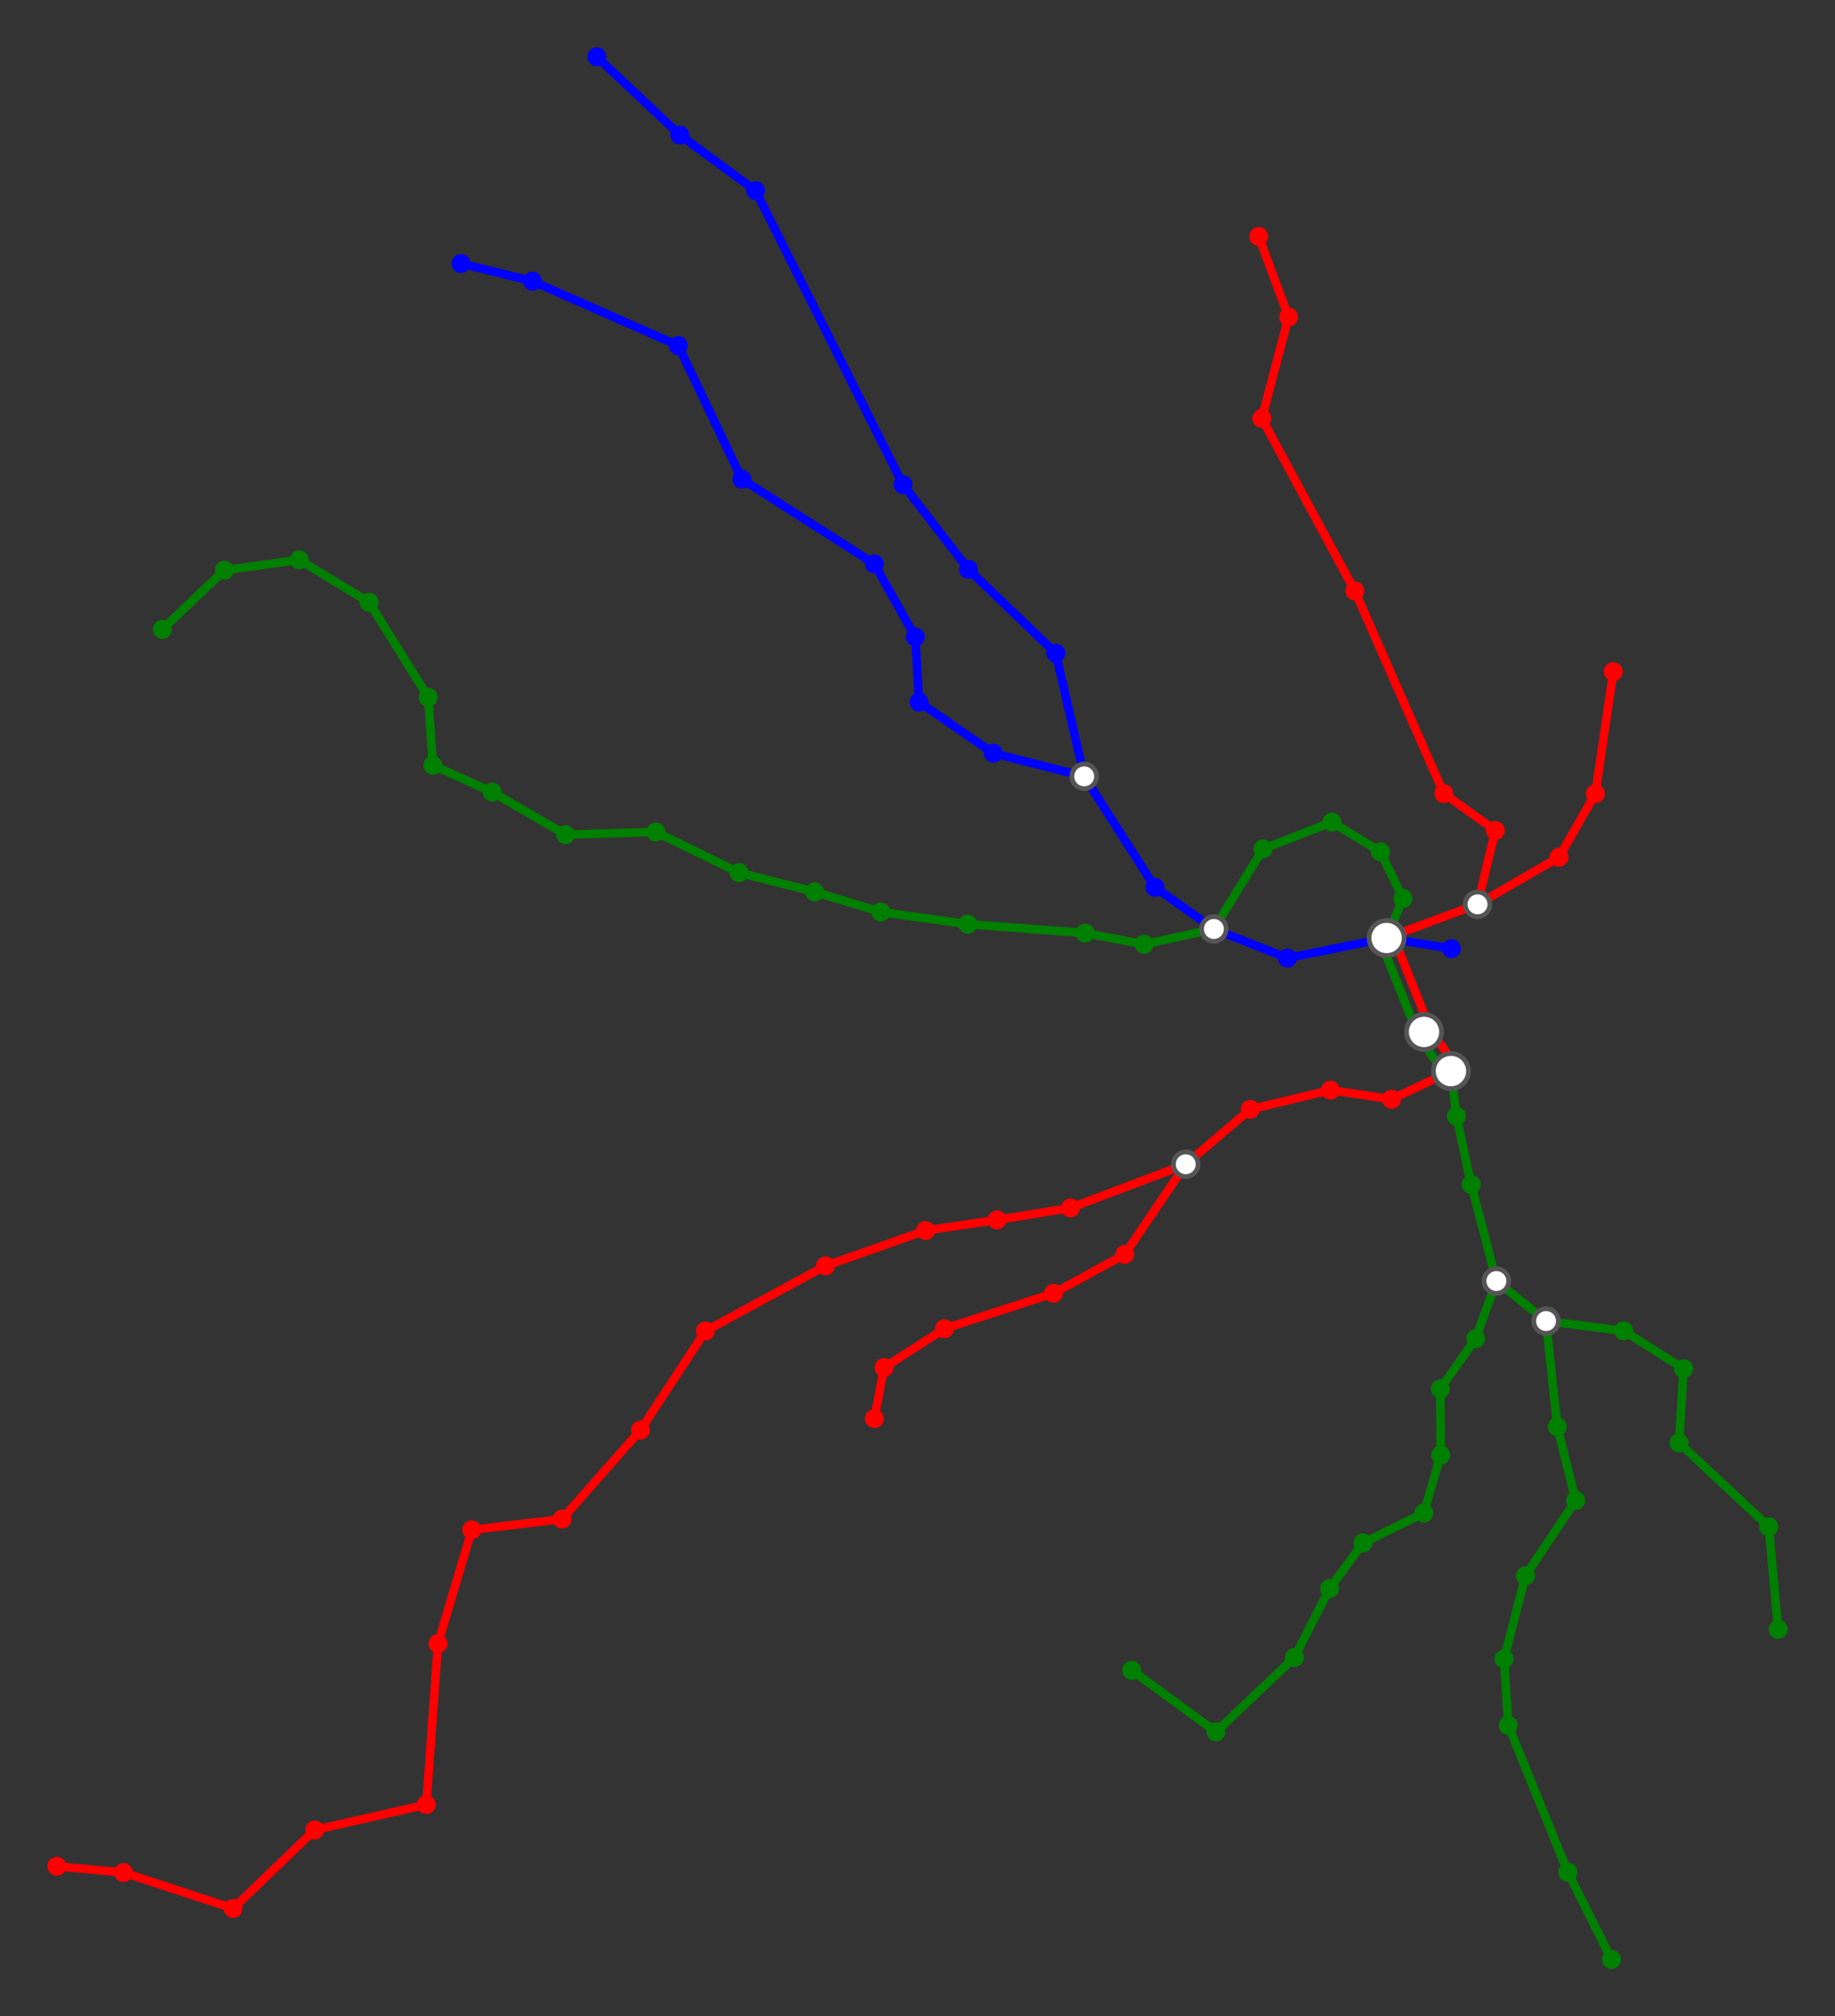 <svg xmlns="http://www.w3.org/2000/svg" width="387.38" height="425.4" viewBox="11218.419 5960.914 19.369 21.27"><rect x="11218.419" y="5960.914" width="19.369" height="21.27" fill="#333333" stroke="none"/><style>
	.line {
		stroke: #333;
		stroke-width: .09;
		fill: none;
		stroke-linejoin: round;
		stroke-linecap: round;
	}
	.station {
		stroke: none;
	}
	.transit {
		stroke: #555;
		stroke-width: .05;
		fill: #fff;
	}
</style><g><path class="line T10" style="stroke: blue;" d="M11233.738 5970.921L11233.055 5970.809"></path><path class="line T10" style="stroke: blue;" d="M11233.055 5970.809L11232.008 5971.021"></path><path class="line T10" style="stroke: blue;" d="M11232.008 5971.021L11231.232 5970.714"></path><path class="line T10" style="stroke: blue;" d="M11231.232 5970.714L11230.611 5970.275"></path><path class="line T10" style="stroke: blue;" d="M11230.611 5970.275L11229.863 5969.104"></path><path class="line T10" style="stroke: blue;" d="M11229.863 5969.104L11228.904 5968.86"></path><path class="line T10" style="stroke: blue;" d="M11228.904 5968.86L11228.12 5968.32"></path><path class="line T10" style="stroke: blue;" d="M11228.12 5968.32L11228.08 5967.633"></path><path class="line T10" style="stroke: blue;" d="M11228.08 5967.633L11227.648 5966.862"></path><path class="line T10" style="stroke: blue;" d="M11227.648 5966.862L11226.25 5965.969"></path><path class="line T10" style="stroke: blue;" d="M11226.25 5965.969L11225.578 5964.559"></path><path class="line T10" style="stroke: blue;" d="M11225.578 5964.559L11224.039 5963.88"></path><path class="line T10" style="stroke: blue;" d="M11224.039 5963.88L11223.285 5963.694"></path><path class="line T11" style="stroke: blue;" d="M11229.863 5969.104L11229.563 5967.805"></path><path class="line T11" style="stroke: blue;" d="M11229.563 5967.805L11228.641 5966.92"></path><path class="line T11" style="stroke: blue;" d="M11228.641 5966.92L11227.951 5966.027"></path><path class="line T11" style="stroke: blue;" d="M11227.951 5966.027L11226.394 5962.925"></path><path class="line T11" style="stroke: blue;" d="M11226.394 5962.925L11225.595 5962.338"></path><path class="line T11" style="stroke: blue;" d="M11225.595 5962.338L11224.719 5961.514"></path><path class="line T13" style="stroke: red;" d="M11235.448 5967.999L11235.259 5969.286"></path><path class="line T13" style="stroke: red;" d="M11235.259 5969.286L11234.875 5969.957"></path><path class="line T13" style="stroke: red;" d="M11234.875 5969.957L11234.015 5970.454"></path><path class="line T13" style="stroke: red;" d="M11234.015 5970.454L11233.055 5970.809"></path><path class="line T13" style="stroke: red;" d="M11233.122 5970.783L11233.517 5971.774"></path><path class="line T17" style="stroke: green;" d="M11232.989 5970.836L11233.384 5971.827"></path><path class="line T13" style="stroke: red;" d="M11233.509 5971.76L11233.793 5972.173"></path><path class="line T17" style="stroke: green;" d="M11233.391 5971.841L11233.675 5972.254"></path><path class="line T13" style="stroke: red;" d="M11233.734 5972.213L11233.107 5972.51"></path><path class="line T13" style="stroke: red;" d="M11233.107 5972.51L11232.462 5972.414"></path><path class="line T13" style="stroke: red;" d="M11232.462 5972.414L11231.615 5972.617"></path><path class="line T13" style="stroke: red;" d="M11231.615 5972.617L11230.935 5973.196"></path><path class="line T13" style="stroke: red;" d="M11230.935 5973.196L11229.718 5973.657"></path><path class="line T13" style="stroke: red;" d="M11229.718 5973.657L11228.943 5973.783"></path><path class="line T13" style="stroke: red;" d="M11228.943 5973.783L11228.189 5973.895"></path><path class="line T13" style="stroke: red;" d="M11228.189 5973.895L11227.132 5974.268"></path><path class="line T13" style="stroke: red;" d="M11227.132 5974.268L11225.865 5974.955"></path><path class="line T13" style="stroke: red;" d="M11225.865 5974.955L11225.179 5976.001"></path><path class="line T13" style="stroke: red;" d="M11225.179 5976.001L11224.352 5976.939"></path><path class="line T13" style="stroke: red;" d="M11224.352 5976.939L11223.399 5977.053"></path><path class="line T13" style="stroke: red;" d="M11223.399 5977.053L11223.042 5978.253"></path><path class="line T13" style="stroke: red;" d="M11223.042 5978.253L11222.919 5979.951"></path><path class="line T13" style="stroke: red;" d="M11222.919 5979.951L11221.74 5980.219"></path><path class="line T13" style="stroke: red;" d="M11221.74 5980.219L11220.879 5981.047"></path><path class="line T13" style="stroke: red;" d="M11220.879 5981.047L11219.723 5980.668"></path><path class="line T13" style="stroke: red;" d="M11219.723 5980.668L11219.019 5980.602"></path><path class="line T14" style="stroke: red;" d="M11231.705 5963.408L11232.02 5964.258"></path><path class="line T14" style="stroke: red;" d="M11232.02 5964.258L11231.738 5965.328"></path><path class="line T14" style="stroke: red;" d="M11231.738 5965.328L11232.72 5967.148"></path><path class="line T14" style="stroke: red;" d="M11232.72 5967.148L11233.659 5969.285"></path><path class="line T14" style="stroke: red;" d="M11233.659 5969.285L11234.203 5969.675"></path><path class="line T14" style="stroke: red;" d="M11234.203 5969.675L11234.015 5970.454"></path><path class="line T14" style="stroke: red;" d="M11230.935 5973.196L11230.291 5974.147"></path><path class="line T14" style="stroke: red;" d="M11230.291 5974.147L11229.539 5974.557"></path><path class="line T14" style="stroke: red;" d="M11229.539 5974.557L11228.388 5974.931"></path><path class="line T14" style="stroke: red;" d="M11228.388 5974.931L11227.751 5975.34"></path><path class="line T14" style="stroke: red;" d="M11227.751 5975.34L11227.648 5975.879"></path><path class="line T17" style="stroke: green;" d="M11237.188 5978.102L11237.089 5977.02"></path><path class="line T17" style="stroke: green;" d="M11237.089 5977.02L11236.142 5976.135"></path><path class="line T17" style="stroke: green;" d="M11236.142 5976.135L11236.19 5975.353"></path><path class="line T17" style="stroke: green;" d="M11236.19 5975.353L11235.557 5974.953"></path><path class="line T17" style="stroke: green;" d="M11235.557 5974.953L11234.738 5974.85"></path><path class="line T17" style="stroke: green;" d="M11234.738 5974.85L11234.214 5974.428"></path><path class="line T17" style="stroke: green;" d="M11234.214 5974.428L11233.948 5973.409"></path><path class="line T17" style="stroke: green;" d="M11233.948 5973.409L11233.792 5972.689"></path><path class="line T17" style="stroke: green;" d="M11233.792 5972.689L11233.734 5972.213"></path><path class="line T17" style="stroke: green;" d="M11233.055 5970.809L11233.228 5970.393"></path><path class="line T17" style="stroke: green;" d="M11233.228 5970.393L11232.99 5969.899"></path><path class="line T17" style="stroke: green;" d="M11232.99 5969.899L11232.477 5969.587"></path><path class="line T17" style="stroke: green;" d="M11232.477 5969.587L11231.751 5969.869"></path><path class="line T17" style="stroke: green;" d="M11231.751 5969.869L11231.232 5970.714"></path><path class="line T17" style="stroke: green;" d="M11231.232 5970.714L11230.496 5970.876"></path><path class="line T17" style="stroke: green;" d="M11230.496 5970.876L11229.873 5970.757"></path><path class="line T17" style="stroke: green;" d="M11229.873 5970.757L11228.635 5970.663"></path><path class="line T17" style="stroke: green;" d="M11228.635 5970.663L11227.716 5970.535"></path><path class="line T17" style="stroke: green;" d="M11227.716 5970.535L11227.018 5970.322"></path><path class="line T17" style="stroke: green;" d="M11227.018 5970.322L11226.22 5970.12"></path><path class="line T17" style="stroke: green;" d="M11226.22 5970.12L11225.342 5969.691"></path><path class="line T18" style="stroke: green;" d="M11235.429 5981.584L11234.968 5980.663"></path><path class="line T18" style="stroke: green;" d="M11234.968 5980.663L11234.339 5979.114"></path><path class="line T18" style="stroke: green;" d="M11234.339 5979.114L11234.295 5978.415"></path><path class="line T18" style="stroke: green;" d="M11234.295 5978.415L11234.521 5977.537"></path><path class="line T18" style="stroke: green;" d="M11234.521 5977.537L11235.051 5976.742"></path><path class="line T18" style="stroke: green;" d="M11235.051 5976.742L11234.857 5975.965"></path><path class="line T18" style="stroke: green;" d="M11234.857 5975.965L11234.738 5974.85"></path><path class="line T19" style="stroke: green;" d="M11220.133 5967.553L11220.788 5966.929"></path><path class="line T19" style="stroke: green;" d="M11220.788 5966.929L11221.578 5966.82"></path><path class="line T19" style="stroke: green;" d="M11221.578 5966.82L11222.315 5967.267"></path><path class="line T19" style="stroke: green;" d="M11222.315 5967.267L11222.939 5968.27"></path><path class="line T19" style="stroke: green;" d="M11222.939 5968.27L11222.988 5968.987"></path><path class="line T19" style="stroke: green;" d="M11222.988 5968.987L11223.614 5969.269"></path><path class="line T19" style="stroke: green;" d="M11223.614 5969.269L11224.389 5969.719"></path><path class="line T19" style="stroke: green;" d="M11224.389 5969.719L11225.342 5969.691"></path><path class="line T19" style="stroke: green;" d="M11234.214 5974.428L11233.995 5975.036"></path><path class="line T19" style="stroke: green;" d="M11233.995 5975.036L11233.622 5975.565"></path><path class="line T19" style="stroke: green;" d="M11233.622 5975.565L11233.626 5976.264"></path><path class="line T19" style="stroke: green;" d="M11233.626 5976.264L11233.448 5976.875"></path><path class="line T19" style="stroke: green;" d="M11233.448 5976.875L11232.806 5977.191"></path><path class="line T19" style="stroke: green;" d="M11232.806 5977.191L11232.453 5977.673"></path><path class="line T19" style="stroke: green;" d="M11232.453 5977.673L11232.082 5978.399"></path><path class="line T19" style="stroke: green;" d="M11232.082 5978.399L11231.254 5979.184"></path><path class="line T19" style="stroke: green;" d="M11231.254 5979.184L11230.365 5978.534"></path><circle class="station" data-id="4225502317" data-label="Duvbo" cx="11227.648" cy="5966.862" r="0.1" fill="blue"></circle><circle class="station" data-id="4225502331" data-label="Hjulsta" cx="11223.285" cy="5963.694" r="0.1" fill="blue"></circle><circle class="station" data-id="4225502334" data-label="Huvudsta" cx="11228.904" cy="5968.86" r="0.1" fill="blue"></circle><circle class="station" data-id="4225502342" data-label="Kungsträdgården" cx="11233.738" cy="5970.921" r="0.1" fill="blue"></circle><circle class="station" data-id="4225502358" data-label="Rinkeby" cx="11225.578" cy="5964.559" r="0.1" fill="blue"></circle><circle class="station" data-id="4225502359" data-label="Rissne" cx="11226.25" cy="5965.969" r="0.1" fill="blue"></circle><circle class="station" data-id="4225502362" data-label="Rådhuset" cx="11232.008" cy="5971.021" r="0.1" fill="blue"></circle><circle class="station" data-id="4225502374" data-label="Solna strand" cx="11228.12" cy="5968.32" r="0.1" fill="blue"></circle><circle class="station" data-id="4225502376" data-label="Stadshagen" cx="11230.611" cy="5970.275" r="0.1" fill="blue"></circle><circle class="station" data-id="4225502379" data-label="Sundbybergs centrum" cx="11228.08" cy="5967.633" r="0.1" fill="blue"></circle><circle class="station" data-id="4225502384" data-label="Tensta" cx="11224.039" cy="5963.88" r="0.1" fill="blue"></circle><circle class="station transit" data-id="4225502889" data-label="Västra skogen" cx="11229.863" cy="5969.104" r="0.13" fill="#333"></circle><circle class="station transit" data-id="5190430369" data-label="Fridhemsplan" cx="11231.232" cy="5970.714" r="0.13" fill="#333"></circle><circle class="station transit" data-id="5190465484" data-label="T-Centralen" cx="11233.055" cy="5970.809" r="0.185" fill="#333"></circle><circle class="station" data-id="4225502305" data-label="Akalla" cx="11224.719" cy="5961.514" r="0.1" fill="blue"></circle><circle class="station" data-id="4225502328" data-label="Hallonbergen" cx="11227.951" cy="5966.027" r="0.1" fill="blue"></circle><circle class="station" data-id="4225502333" data-label="Husby" cx="11225.595" cy="5962.338" r="0.1" fill="blue"></circle><circle class="station" data-id="4225502343" data-label="Kista" cx="11226.394" cy="5962.925" r="0.1" fill="blue"></circle><circle class="station" data-id="4225502354" data-label="Näckrosen" cx="11228.641" cy="5966.92" r="0.1" fill="blue"></circle><circle class="station" data-id="4225502373" data-label="Solna centrum" cx="11229.563" cy="5967.805" r="0.1" fill="blue"></circle><circle class="station" data-id="254879655" data-label="Sätra" cx="11225.179" cy="5976.001" r="0.1" fill="red"></circle><circle class="station" data-id="1128662607" data-label="Bredäng" cx="11225.865" cy="5974.955" r="0.1" fill="red"></circle><circle class="station" data-id="2392009092" data-label="Skärholmen" cx="11224.352" cy="5976.939" r="0.1" fill="red"></circle><circle class="station" data-id="2392108057" data-label="Vårby gård" cx="11223.042" cy="5978.253" r="0.1" fill="red"></circle><circle class="station" data-id="2392735103" data-label="Fittja" cx="11221.74" cy="5980.219" r="0.1" fill="red"></circle><circle class="station" data-id="4225502306" data-label="Alby" cx="11220.879" cy="5981.047" r="0.1" fill="red"></circle><circle class="station" data-id="4225502308" data-label="Aspudden" cx="11229.718" cy="5973.657" r="0.1" fill="red"></circle><circle class="station" data-id="4225502309" data-label="Axelsberg" cx="11228.189" cy="5973.895" r="0.1" fill="red"></circle><circle class="station transit" data-id="4225502323" data-label="Gamla stan" cx="11233.45" cy="5971.8" r="0.185" fill="#333"></circle><circle class="station" data-id="4225502329" data-label="Hallunda" cx="11219.723" cy="5980.668" r="0.1" fill="red"></circle><circle class="station" data-id="4225502332" data-label="Hornstull" cx="11231.615" cy="5972.617" r="0.1" fill="red"></circle><circle class="station" data-id="4225502341" data-label="Karlaplan" cx="11234.875" cy="5969.957" r="0.1" fill="red"></circle><circle class="station transit" data-id="4225502346" data-label="Liljeholmen" cx="11230.935" cy="5973.196" r="0.13" fill="#333"></circle><circle class="station" data-id="4225502347" data-label="Mariatorget" cx="11233.107" cy="5972.51" r="0.1" fill="red"></circle><circle class="station" data-id="4225502348" data-label="Masmo" cx="11222.919" cy="5979.951" r="0.1" fill="red"></circle><circle class="station" data-id="4225502351" data-label="Mälarhöjden" cx="11227.132" cy="5974.268" r="0.1" fill="red"></circle><circle class="station" data-id="4225502353" data-label="Norsborg" cx="11219.019" cy="5980.602" r="0.1" fill="red"></circle><circle class="station" data-id="4225502360" data-label="Ropsten" cx="11235.448" cy="5967.999" r="0.1" fill="red"></circle><circle class="station transit" data-id="4225502371" data-label="Slussen" cx="11233.734" cy="5972.213" r="0.185" fill="#333"></circle><circle class="station" data-id="4225502890" data-label="Vårberg" cx="11223.399" cy="5977.053" r="0.1" fill="red"></circle><circle class="station" data-id="4225502891" data-label="Zinkensdamm" cx="11232.462" cy="5972.414" r="0.1" fill="red"></circle><circle class="station" data-id="4225503126" data-label="Örnsberg" cx="11228.943" cy="5973.783" r="0.1" fill="red"></circle><circle class="station transit" data-id="4225503127" data-label="Östermalmstorg" cx="11234.015" cy="5970.454" r="0.13" fill="#333"></circle><circle class="station" data-id="4937352125" data-label="Gärdet" cx="11235.259" cy="5969.286" r="0.1" fill="red"></circle><circle class="station" data-id="60746176" data-label="Tekniska högskolan" cx="11233.659" cy="5969.285" r="0.1" fill="red"></circle><circle class="station" data-id="1332810633" data-label="Hägerstensåsen" cx="11228.388" cy="5974.931" r="0.1" fill="red"></circle><circle class="station" data-id="4225502312" data-label="Bergshamra" cx="11231.738" cy="5965.328" r="0.1" fill="red"></circle><circle class="station" data-id="4225502316" data-label="Danderyds sjukhus" cx="11232.02" cy="5964.258" r="0.1" fill="red"></circle><circle class="station" data-id="4225502322" data-label="Fruängen" cx="11227.648" cy="5975.879" r="0.1" fill="red"></circle><circle class="station" data-id="4225502350" data-label="Midsommarkransen" cx="11230.291" cy="5974.147" r="0.1" fill="red"></circle><circle class="station" data-id="4225502352" data-label="Mörby centrum" cx="11231.705" cy="5963.408" r="0.1" fill="red"></circle><circle class="station" data-id="4225502375" data-label="Stadion" cx="11234.203" cy="5969.675" r="0.1" fill="red"></circle><circle class="station" data-id="4225502383" data-label="Telefonplan" cx="11229.539" cy="5974.557" r="0.1" fill="red"></circle><circle class="station" data-id="4225502386" data-label="Universitetet" cx="11232.72" cy="5967.148" r="0.1" fill="red"></circle><circle class="station" data-id="4225502388" data-label="Västertorp" cx="11227.751" cy="5975.34" r="0.1" fill="red"></circle><circle class="station" data-id="146868479" data-label="Björkhagen" cx="11236.19" cy="5975.353" r="0.1" fill="green"></circle><circle class="station" data-id="4225502304" data-label="Abrahamsberg" cx="11227.018" cy="5970.322" r="0.1" fill="green"></circle><circle class="station" data-id="4225502307" data-label="Alvik" cx="11228.635" cy="5970.663" r="0.1" fill="green"></circle><circle class="station" data-id="4225502310" data-label="Bagarmossen" cx="11237.089" cy="5977.02" r="0.1" fill="green"></circle><circle class="station" data-id="4225502315" data-label="Brommaplan" cx="11226.22" cy="5970.12" r="0.1" fill="green"></circle><circle class="station transit" data-id="4225502326" data-label="Gullmarsplan" cx="11234.214" cy="5974.428" r="0.13" fill="#333"></circle><circle class="station" data-id="4225502330" data-label="Hammarbyhöjden" cx="11235.557" cy="5974.953" r="0.1" fill="green"></circle><circle class="station" data-id="4225502338" data-label="Hötorget" cx="11233.228" cy="5970.393" r="0.1" fill="green"></circle><circle class="station" data-id="4225502344" data-label="Kristineberg" cx="11229.873" cy="5970.757" r="0.1" fill="green"></circle><circle class="station" data-id="4225502345" data-label="Kärrtorp" cx="11236.142" cy="5976.135" r="0.1" fill="green"></circle><circle class="station" data-id="4225502349" data-label="Medborgarplatsen" cx="11233.792" cy="5972.689" r="0.1" fill="green"></circle><circle class="station" data-id="4225502357" data-label="Odenplan" cx="11232.477" cy="5969.587" r="0.1" fill="green"></circle><circle class="station" data-id="4225502363" data-label="Rådmansgatan" cx="11232.99" cy="5969.899" r="0.1" fill="green"></circle><circle class="station" data-id="4225502366" data-label="Sankt Eriksplan" cx="11231.751" cy="5969.869" r="0.1" fill="green"></circle><circle class="station" data-id="4225502367" data-label="Skanstull" cx="11233.948" cy="5973.409" r="0.1" fill="green"></circle><circle class="station" data-id="4225502368" data-label="Skarpnäck" cx="11237.188" cy="5978.102" r="0.1" fill="green"></circle><circle class="station transit" data-id="4225502370" data-label="Skärmarbrink" cx="11234.738" cy="5974.85" r="0.13" fill="#333"></circle><circle class="station" data-id="4225502377" data-label="Stora mossen" cx="11227.716" cy="5970.535" r="0.1" fill="green"></circle><circle class="station" data-id="4225502385" data-label="Thorildsplan" cx="11230.496" cy="5970.876" r="0.1" fill="green"></circle><circle class="station" data-id="4225503125" data-label="Åkeshov" cx="11225.342" cy="5969.691" r="0.1" fill="green"></circle><circle class="station" data-id="4225502319" data-label="Farsta strand" cx="11235.429" cy="5981.584" r="0.1" fill="green"></circle><circle class="station" data-id="4225502320" data-label="Farsta" cx="11234.968" cy="5980.663" r="0.1" fill="green"></circle><circle class="station" data-id="4225502325" data-label="Gubbängen" cx="11234.295" cy="5978.415" r="0.1" fill="green"></circle><circle class="station" data-id="4225502337" data-label="Hökarängen" cx="11234.339" cy="5979.114" r="0.1" fill="green"></circle><circle class="station" data-id="4225502365" data-label="Sandsborg" cx="11234.857" cy="5975.965" r="0.1" fill="green"></circle><circle class="station" data-id="4225502369" data-label="Skogskyrkogården" cx="11235.051" cy="5976.742" r="0.1" fill="green"></circle><circle class="station" data-id="4225502382" data-label="Tallkrogen" cx="11234.521" cy="5977.537" r="0.1" fill="green"></circle><circle class="station" data-id="60884889" data-label="Hagsätra" cx="11230.365" cy="5978.534" r="0.1" fill="green"></circle><circle class="station" data-id="2069718820" data-label="Högdalen" cx="11232.082" cy="5978.399" r="0.1" fill="green"></circle><circle class="station" data-id="4225502311" data-label="Bandhagen" cx="11232.453" cy="5977.673" r="0.1" fill="green"></circle><circle class="station" data-id="4225502313" data-label="Blackeberg" cx="11222.988" cy="5968.987" r="0.1" fill="green"></circle><circle class="station" data-id="4225502318" data-label="Enskede gård" cx="11233.622" cy="5975.565" r="0.1" fill="green"></circle><circle class="station" data-id="4225502324" data-label="Globen" cx="11233.995" cy="5975.036" r="0.1" fill="green"></circle><circle class="station" data-id="4225502335" data-label="Hässelby gård" cx="11220.788" cy="5966.929" r="0.1" fill="green"></circle><circle class="station" data-id="4225502336" data-label="Hässelby strand" cx="11220.133" cy="5967.553" r="0.1" fill="green"></circle><circle class="station" data-id="4225502339" data-label="Islandstorget" cx="11223.614" cy="5969.269" r="0.1" fill="green"></circle><circle class="station" data-id="4225502340" data-label="Johannelund" cx="11221.578" cy="5966.82" r="0.1" fill="green"></circle><circle class="station" data-id="4225502361" data-label="Råcksta" cx="11222.939" cy="5968.27" r="0.1" fill="green"></circle><circle class="station" data-id="4225502364" data-label="Rågsved" cx="11231.254" cy="5979.184" r="0.1" fill="green"></circle><circle class="station" data-id="4225502372" data-label="Sockenplan" cx="11233.626" cy="5976.264" r="0.1" fill="green"></circle><circle class="station" data-id="4225502378" data-label="Stureby" cx="11232.806" cy="5977.191" r="0.1" fill="green"></circle><circle class="station" data-id="4225502380" data-label="Svedmyra" cx="11233.448" cy="5976.875" r="0.1" fill="green"></circle><circle class="station" data-id="4225502387" data-label="Vällingby" cx="11222.315" cy="5967.267" r="0.1" fill="green"></circle><circle class="station" data-id="4225503124" data-label="Ängbyplan" cx="11224.389" cy="5969.719" r="0.1" fill="green"></circle></g></svg>